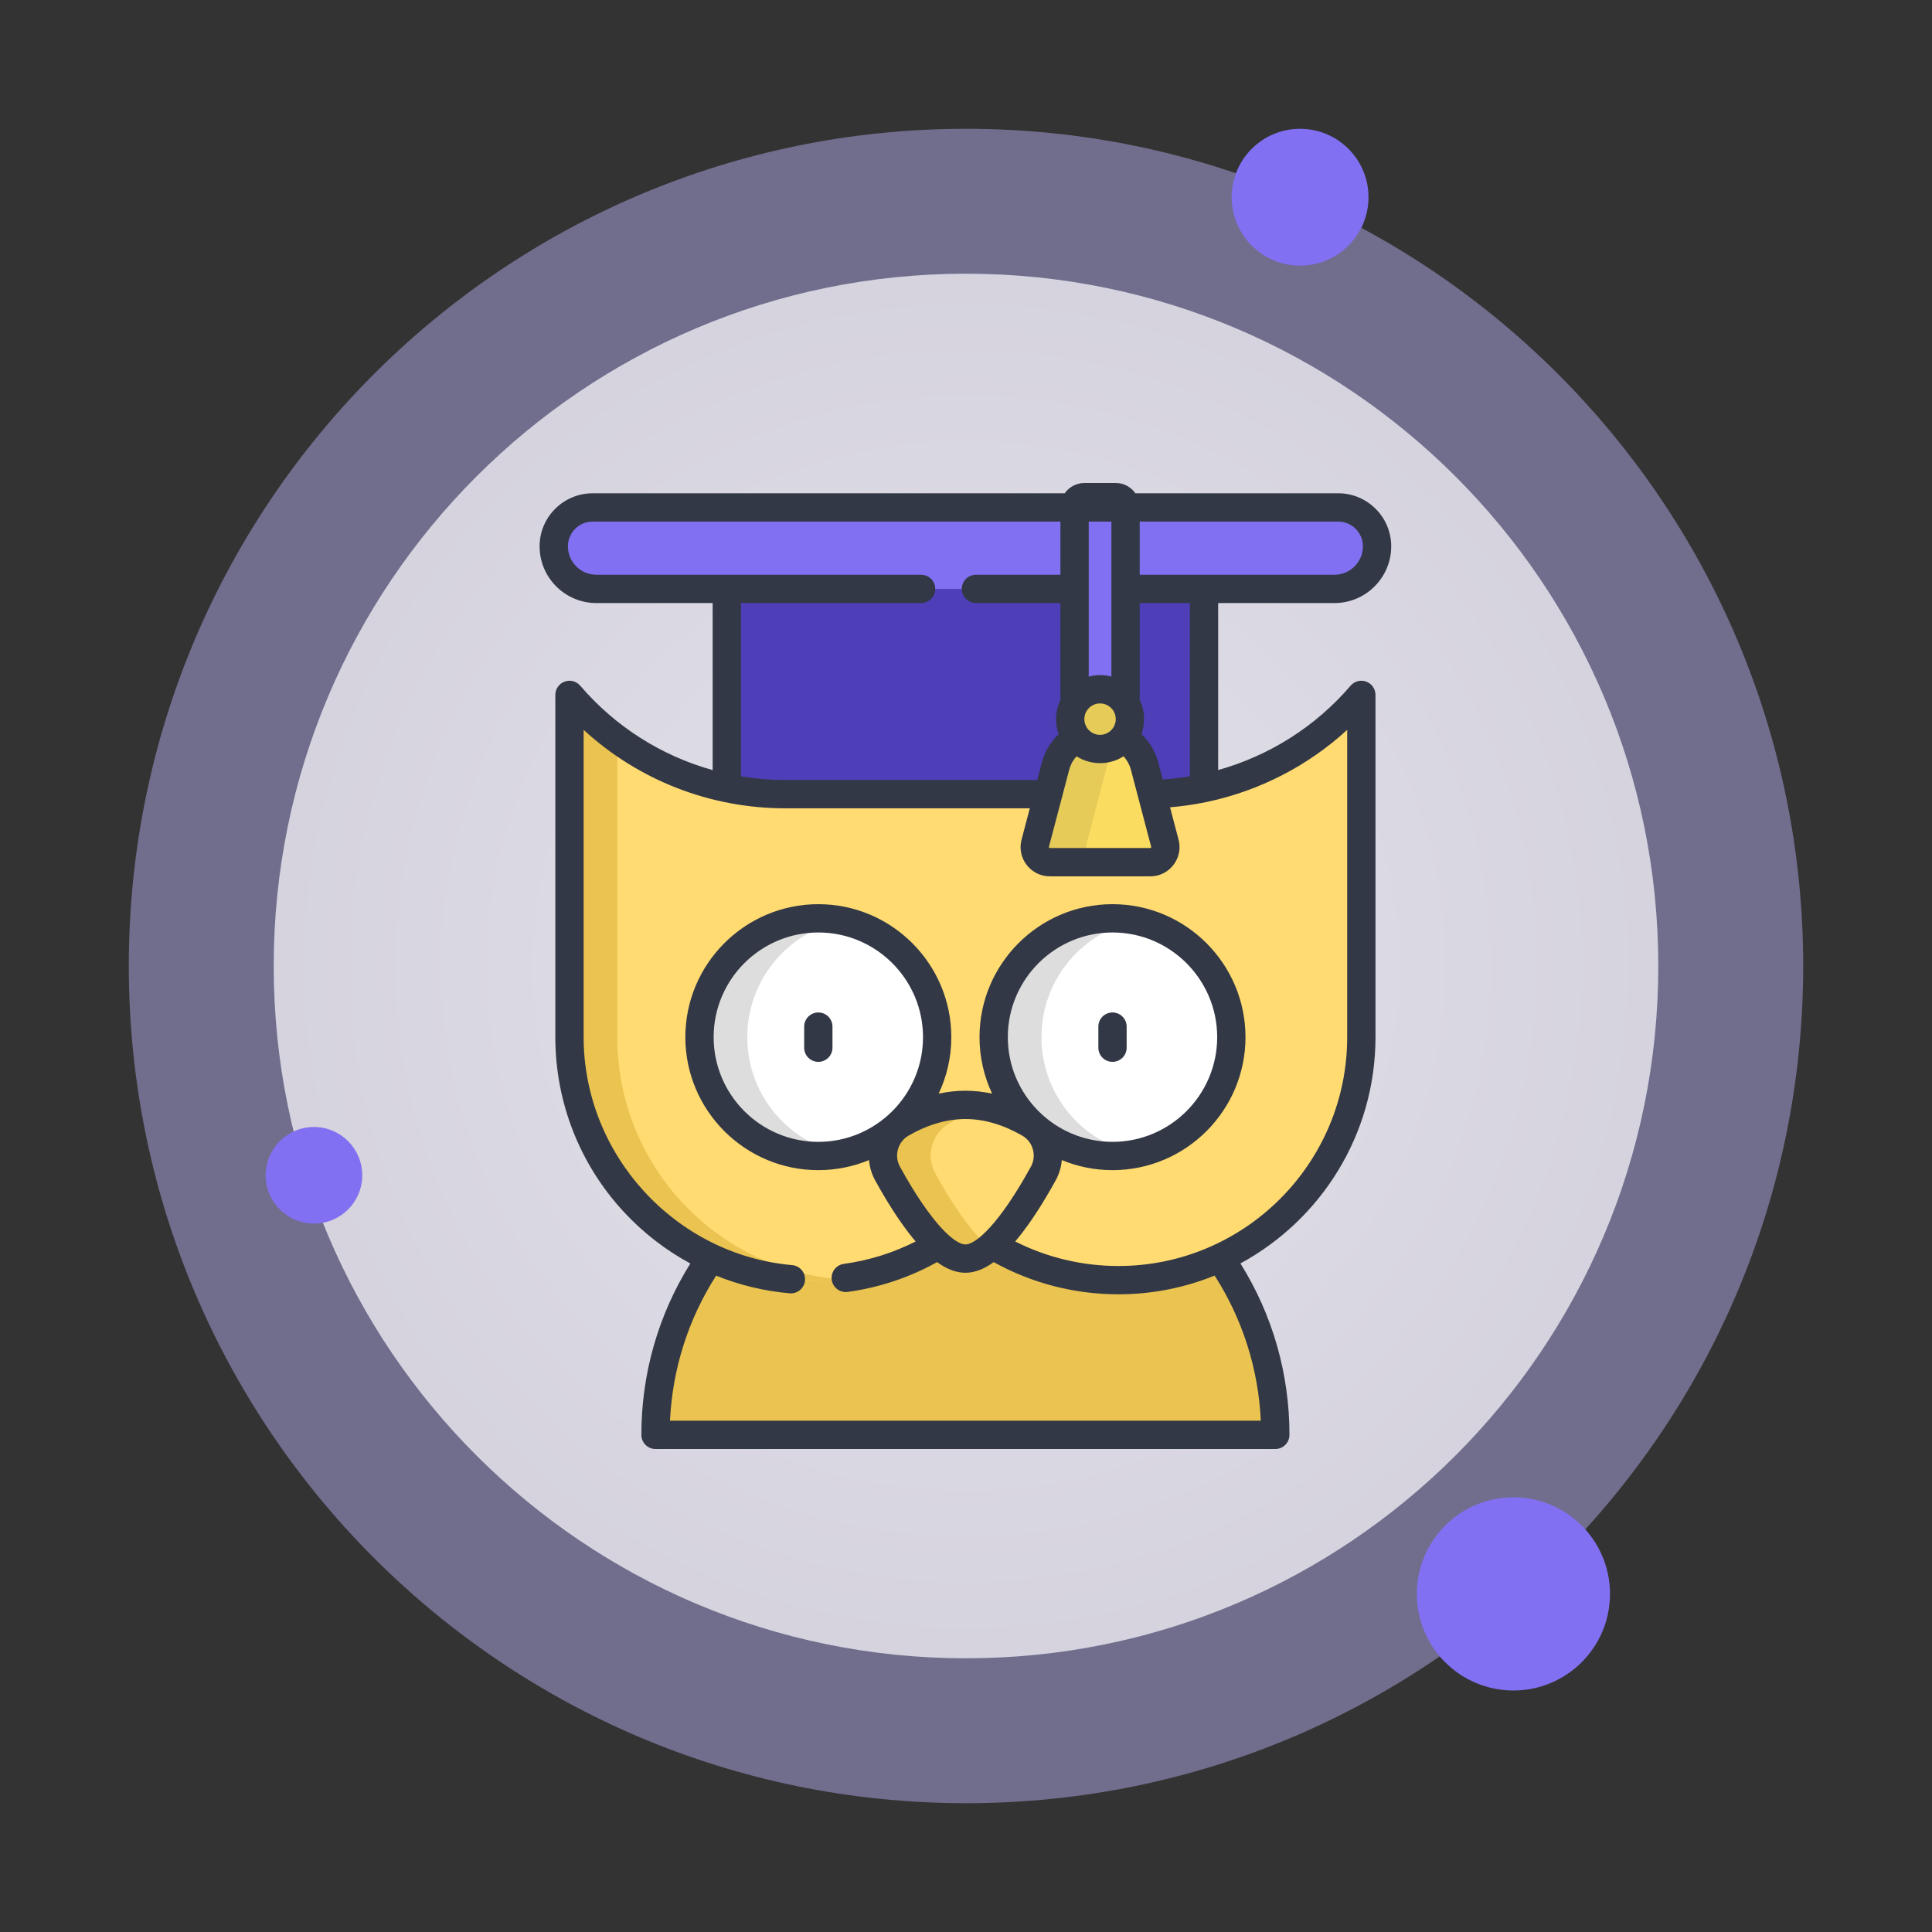 <svg width="240" height="240" viewBox="0 0 240 240" fill="none" xmlns="http://www.w3.org/2000/svg">
<rect x="0" y="0" width="240" height="240" fill="#333333" stroke="none"/>
<path d="M120 224C177.438 224 224 177.438 224 120C224 62.562 177.438 16 120 16C62.562 16 16 62.562 16 120C16 177.438 62.562 224 120 224Z" fill="#B1A8E9" fill-opacity="0.5"/>
<path d="M120 206C167.496 206 206 167.496 206 120C206 72.504 167.496 34 120 34C72.504 34 34 72.504 34 120C34 167.496 72.504 206 120 206Z" fill="url(#paint0_radial)" fill-opacity="0.8"/>
<path d="M98.794 101.171C105.97 101.171 112.313 103.645 116.158 107.434C118.25 109.496 121.604 109.496 123.697 107.434C127.541 103.646 133.885 101.171 141.06 101.171C142.837 101.171 144.563 101.323 146.212 101.609C147.963 101.913 149.569 100.579 149.569 98.802V68.097H90.286V98.802C90.286 100.58 91.891 101.913 93.642 101.609C95.292 101.323 97.017 101.171 98.794 101.171Z" fill="#4E3EB8"/>
<path d="M165.771 73.157H74.084C71.159 73.157 68.789 70.787 68.789 67.864C68.789 65.197 70.951 63.036 73.616 63.036H166.238C168.903 63.036 171.064 65.197 171.064 67.864C171.064 70.787 168.694 73.157 165.771 73.157Z" fill="#8170F1"/>
<path d="M81.431 178.242C81.431 156.981 98.666 139.746 119.927 139.746C141.188 139.746 158.423 156.981 158.423 178.242H81.431Z" fill="#EAC351"/>
<path d="M169.11 86.321C162.409 94.148 152.62 98.653 142.317 98.653H138.924C135.325 98.653 127.625 98.653 119.927 98.653C112.228 98.653 104.529 98.653 100.93 98.653H97.537C87.234 98.653 77.445 94.148 70.744 86.321V128.839C70.744 145.511 84.259 159.025 100.93 159.025C108.129 159.025 114.739 156.503 119.927 152.297C125.115 156.503 131.725 159.025 138.924 159.025C155.596 159.025 169.11 145.511 169.11 128.839V86.321Z" fill="#FFDB72"/>
<path d="M76.682 128.839V91.824C74.517 90.237 72.522 88.398 70.744 86.322V128.84C70.744 145.511 84.259 159.026 100.93 159.026C101.93 159.026 102.919 158.976 103.895 158.88C88.619 157.386 76.682 144.508 76.682 128.839Z" fill="#EAC351"/>
<path d="M152.961 128.839C152.961 136.992 146.352 143.601 138.199 143.601C130.046 143.601 123.436 136.992 123.436 128.839C123.436 120.687 130.046 114.077 138.199 114.077C146.352 114.077 152.961 120.687 152.961 128.839Z" fill="white"/>
<path d="M129.374 128.839C129.374 121.704 134.438 115.75 141.167 114.377C140.208 114.181 139.215 114.077 138.199 114.077C130.045 114.077 123.436 120.687 123.436 128.839C123.436 136.993 130.045 143.601 138.199 143.601C139.215 143.601 140.208 143.499 141.167 143.303C134.438 141.929 129.374 135.976 129.374 128.839Z" fill="#DDDDDD"/>
<path d="M116.418 128.839C116.418 136.992 109.808 143.601 101.656 143.601C93.502 143.601 86.893 136.992 86.893 128.839C86.893 120.687 93.502 114.077 101.656 114.077C109.808 114.077 116.418 120.687 116.418 128.839Z" fill="white"/>
<path d="M92.831 128.839C92.831 121.704 97.894 115.75 104.624 114.377C103.665 114.181 102.672 114.077 101.656 114.077C93.502 114.077 86.893 120.687 86.893 128.839C86.893 136.993 93.502 143.601 101.656 143.601C102.672 143.601 103.665 143.499 104.624 143.303C97.894 141.929 92.831 135.976 92.831 128.839Z" fill="#DDDDDD"/>
<path d="M119.927 137.252C116.796 137.252 114.023 138.376 111.984 139.55C109.807 140.802 109.041 143.573 110.251 145.772C112.56 149.973 116.613 156.35 119.927 156.35C123.241 156.35 127.293 149.973 129.604 145.772C130.813 143.573 130.046 140.802 127.871 139.55C125.83 138.376 123.059 137.252 119.927 137.252Z" fill="#FFDB72"/>
<path d="M116.188 145.772C114.978 143.573 115.746 140.802 117.921 139.55C119.288 138.765 120.984 138.002 122.896 137.584C121.954 137.377 120.96 137.252 119.927 137.252C116.796 137.252 114.023 138.376 111.984 139.55C109.807 140.802 109.041 143.573 110.251 145.772C112.56 149.973 116.613 156.35 119.927 156.35C120.875 156.35 121.884 155.826 122.896 154.981C120.374 152.877 117.837 148.77 116.188 145.772Z" fill="#EAC351"/>
<path d="M142.89 107.105H130.417C129.186 107.105 128.288 105.94 128.601 104.75L131.121 95.176C131.783 92.662 134.055 90.911 136.653 90.911C139.253 90.911 141.525 92.662 142.186 95.176L144.706 104.75C145.019 105.94 144.12 107.105 142.89 107.105Z" fill="#FADC60"/>
<path d="M134.994 104.75L137.513 95.176C137.877 93.796 138.727 92.648 139.85 91.891C138.929 91.27 137.825 90.911 136.653 90.911C134.055 90.911 131.783 92.663 131.121 95.176L128.601 104.75C128.288 105.94 129.186 107.105 130.417 107.105H136.809C135.579 107.105 134.68 105.94 134.994 104.75Z" fill="#E6CB59"/>
<path d="M139.821 89.3H133.486V62.976C133.486 62.303 134.031 61.758 134.705 61.758H138.603C139.276 61.758 139.821 62.303 139.821 62.976V89.3Z" fill="#8170F1"/>
<path d="M140.362 89.333C140.362 91.382 138.701 93.042 136.653 93.042C134.605 93.042 132.945 91.382 132.945 89.333C132.945 87.284 134.605 85.624 136.653 85.624C138.701 85.624 140.362 87.284 140.362 89.333Z" fill="#E6CB59"/>
<path d="M169.72 84.672C169.028 84.418 168.254 84.619 167.775 85.179C163.419 90.266 157.668 93.884 151.326 95.657V74.915H165.771C169.659 74.915 172.822 71.752 172.822 67.864C172.822 64.233 169.868 61.278 166.238 61.278H141.043C140.505 60.507 139.612 60 138.603 60H134.705C133.694 60 132.802 60.507 132.263 61.278H73.616C69.985 61.278 67.031 64.233 67.031 67.864C67.031 71.752 70.195 74.915 74.084 74.915H88.528V95.665C82.191 93.899 76.452 90.286 72.079 85.179C71.601 84.619 70.825 84.418 70.134 84.674C69.444 84.928 68.986 85.586 68.986 86.322V128.839C68.986 136.878 71.982 144.558 77.422 150.468C79.851 153.106 82.671 155.288 85.757 156.956C81.771 163.336 79.673 170.655 79.673 178.242C79.673 179.214 80.46 180 81.431 180H158.423C159.394 180 160.181 179.214 160.181 178.242C160.181 170.651 158.08 163.329 154.091 156.947C164.073 151.539 170.868 140.968 170.868 128.839V86.322C170.868 85.586 170.41 84.928 169.72 84.672ZM141.579 64.794H166.238C167.931 64.794 169.307 66.171 169.307 67.864C169.307 69.813 167.721 71.399 165.771 71.399H149.573C149.572 71.399 149.57 71.399 149.569 71.399C149.567 71.399 149.565 71.399 149.564 71.399H141.579V64.794ZM141.579 74.915H147.811V96.439C146.698 96.625 145.573 96.754 144.438 96.826L143.886 94.729C143.525 93.357 142.799 92.146 141.792 91.198C142.005 90.615 142.12 89.987 142.12 89.333C142.12 88.484 141.926 87.679 141.578 86.961V74.915H141.579ZM135.244 64.794H138.063V84.051C137.613 83.931 137.141 83.866 136.653 83.866C136.166 83.866 135.694 83.931 135.244 84.051V64.794ZM136.653 87.382C137.729 87.382 138.604 88.257 138.604 89.333C138.604 90.408 137.729 91.284 136.653 91.284C135.578 91.284 134.702 90.408 134.702 89.333C134.702 88.257 135.578 87.382 136.653 87.382ZM132.821 95.623C132.988 94.99 133.302 94.42 133.734 93.951C134.579 94.488 135.58 94.8 136.653 94.8C137.726 94.8 138.728 94.488 139.573 93.951C140.004 94.42 140.319 94.99 140.486 95.623L143.005 105.198C143.01 105.214 143.02 105.255 142.984 105.3C142.949 105.347 142.907 105.347 142.89 105.347H130.417C130.399 105.347 130.358 105.347 130.323 105.3C130.287 105.255 130.297 105.214 130.302 105.198L132.821 95.623ZM74.084 71.399C72.134 71.399 70.547 69.813 70.547 67.864C70.547 66.171 71.924 64.794 73.616 64.794H131.728V71.399H121.237C120.266 71.399 119.479 72.187 119.479 73.157C119.479 74.128 120.266 74.915 121.237 74.915H131.728V86.961C131.381 87.679 131.187 88.484 131.187 89.333C131.187 89.987 131.302 90.615 131.515 91.198C130.508 92.146 129.781 93.358 129.421 94.729L128.85 96.896H97.538C95.682 96.896 93.845 96.742 92.044 96.444V74.915H114.423C115.394 74.915 116.18 74.128 116.18 73.157C116.18 72.187 115.394 71.399 114.423 71.399H90.29C90.289 71.399 90.287 71.399 90.286 71.399C90.284 71.399 90.282 71.399 90.281 71.399H74.084ZM167.352 128.839C167.352 144.515 154.6 157.267 138.924 157.267C134.455 157.267 130.065 156.218 126.111 154.22C126.243 154.065 126.375 153.907 126.508 153.743C127.994 151.907 129.554 149.51 131.144 146.619C131.582 145.822 131.829 144.967 131.901 144.109C133.843 144.913 135.97 145.359 138.199 145.359C147.308 145.359 154.719 137.949 154.719 128.839C154.719 119.731 147.308 112.32 138.199 112.32C129.089 112.32 121.679 119.731 121.679 128.839C121.679 131.347 122.243 133.725 123.247 135.856C122.139 135.616 121.03 135.495 119.927 135.495C118.824 135.495 117.716 135.616 116.607 135.856C117.611 133.725 118.175 131.347 118.175 128.839C118.175 119.731 110.765 112.32 101.656 112.32C92.546 112.32 85.136 119.731 85.136 128.839C85.136 137.949 92.546 145.359 101.656 145.359C103.885 145.359 106.011 144.913 107.953 144.109C108.026 144.967 108.272 145.822 108.71 146.619C110.3 149.51 111.86 151.907 113.346 153.743C113.48 153.907 113.611 154.066 113.744 154.221C110.945 155.64 107.953 156.574 104.824 157.004C103.862 157.136 103.189 158.022 103.321 158.984C103.442 159.865 104.195 160.503 105.06 160.503C105.14 160.503 105.22 160.497 105.301 160.486C109.227 159.949 112.96 158.703 116.412 156.783C117.629 157.669 118.793 158.108 119.927 158.108C121.059 158.108 122.224 157.669 123.441 156.783C128.16 159.403 133.49 160.783 138.924 160.783C143.153 160.783 147.19 159.955 150.887 158.457C154.357 163.871 156.322 170.047 156.624 176.484H83.23C83.533 170.051 85.495 163.877 88.961 158.464C91.855 159.634 94.928 160.38 98.094 160.659C98.147 160.664 98.199 160.666 98.25 160.666C99.152 160.666 99.919 159.977 99.999 159.062C100.085 158.095 99.37 157.242 98.403 157.157C83.879 155.878 72.502 143.44 72.502 128.839V90.667C79.294 96.905 88.201 100.411 97.538 100.411H127.926L126.902 104.302C126.613 105.402 126.844 106.547 127.538 107.447C128.232 108.346 129.282 108.863 130.417 108.863H142.89C144.027 108.863 145.075 108.346 145.769 107.446C146.462 106.547 146.695 105.401 146.406 104.302L145.348 100.285C146.875 100.16 148.387 99.941 149.874 99.63C149.919 99.622 149.963 99.612 150.007 99.601C156.465 98.227 162.467 95.145 167.353 90.666V128.839H167.352ZM112.86 141.074C115.24 139.705 117.619 139.01 119.927 139.01C122.236 139.01 124.613 139.705 126.994 141.074C128.329 141.842 128.808 143.569 128.063 144.925C124.139 152.06 121.228 154.592 119.927 154.592C118.626 154.592 115.714 152.06 111.79 144.925C111.045 143.569 111.525 141.842 112.86 141.074ZM101.656 141.844C94.485 141.844 88.651 136.01 88.651 128.839C88.651 121.669 94.485 115.835 101.656 115.835C108.826 115.835 114.66 121.669 114.66 128.839C114.66 136.011 108.826 141.844 101.656 141.844ZM125.195 128.839C125.195 121.669 131.028 115.835 138.199 115.835C145.369 115.835 151.203 121.669 151.203 128.839C151.203 136.011 145.369 141.844 138.199 141.844C131.028 141.844 125.195 136.011 125.195 128.839Z" fill="#323845"/>
<path d="M101.656 125.772C100.684 125.772 99.897 126.559 99.897 127.53V130.15C99.897 131.12 100.684 131.907 101.656 131.907C102.626 131.907 103.413 131.12 103.413 130.15V127.53C103.413 126.559 102.626 125.772 101.656 125.772Z" fill="#323845"/>
<path d="M138.199 131.907C139.169 131.907 139.957 131.12 139.957 130.15V127.53C139.957 126.559 139.169 125.772 138.199 125.772C137.227 125.772 136.441 126.559 136.441 127.53V130.15C136.441 131.12 137.227 131.907 138.199 131.907Z" fill="#323845"/>
<path d="M188 210C194.627 210 200 204.627 200 198C200 191.373 194.627 186 188 186C181.373 186 176 191.373 176 198C176 204.627 181.373 210 188 210Z" fill="#8170F1"/>
<path d="M39 152C42.314 152 45 149.314 45 146C45 142.686 42.314 140 39 140C35.686 140 33 142.686 33 146C33 149.314 35.686 152 39 152Z" fill="#8170F1"/>
<path d="M161.5 33C166.194 33 170 29.194 170 24.5C170 19.806 166.194 16 161.5 16C156.806 16 153 19.806 153 24.5C153 29.194 156.806 33 161.5 33Z" fill="#8170F1"/>
<defs>
<radialGradient id="paint0_radial" cx="0" cy="0" r="1" gradientUnits="userSpaceOnUse" gradientTransform="translate(120 120) rotate(90) scale(86)">
<stop stop-color="white"/>
<stop offset="1" stop-color="#EEECF3"/>
</radialGradient>
</defs>
</svg>

